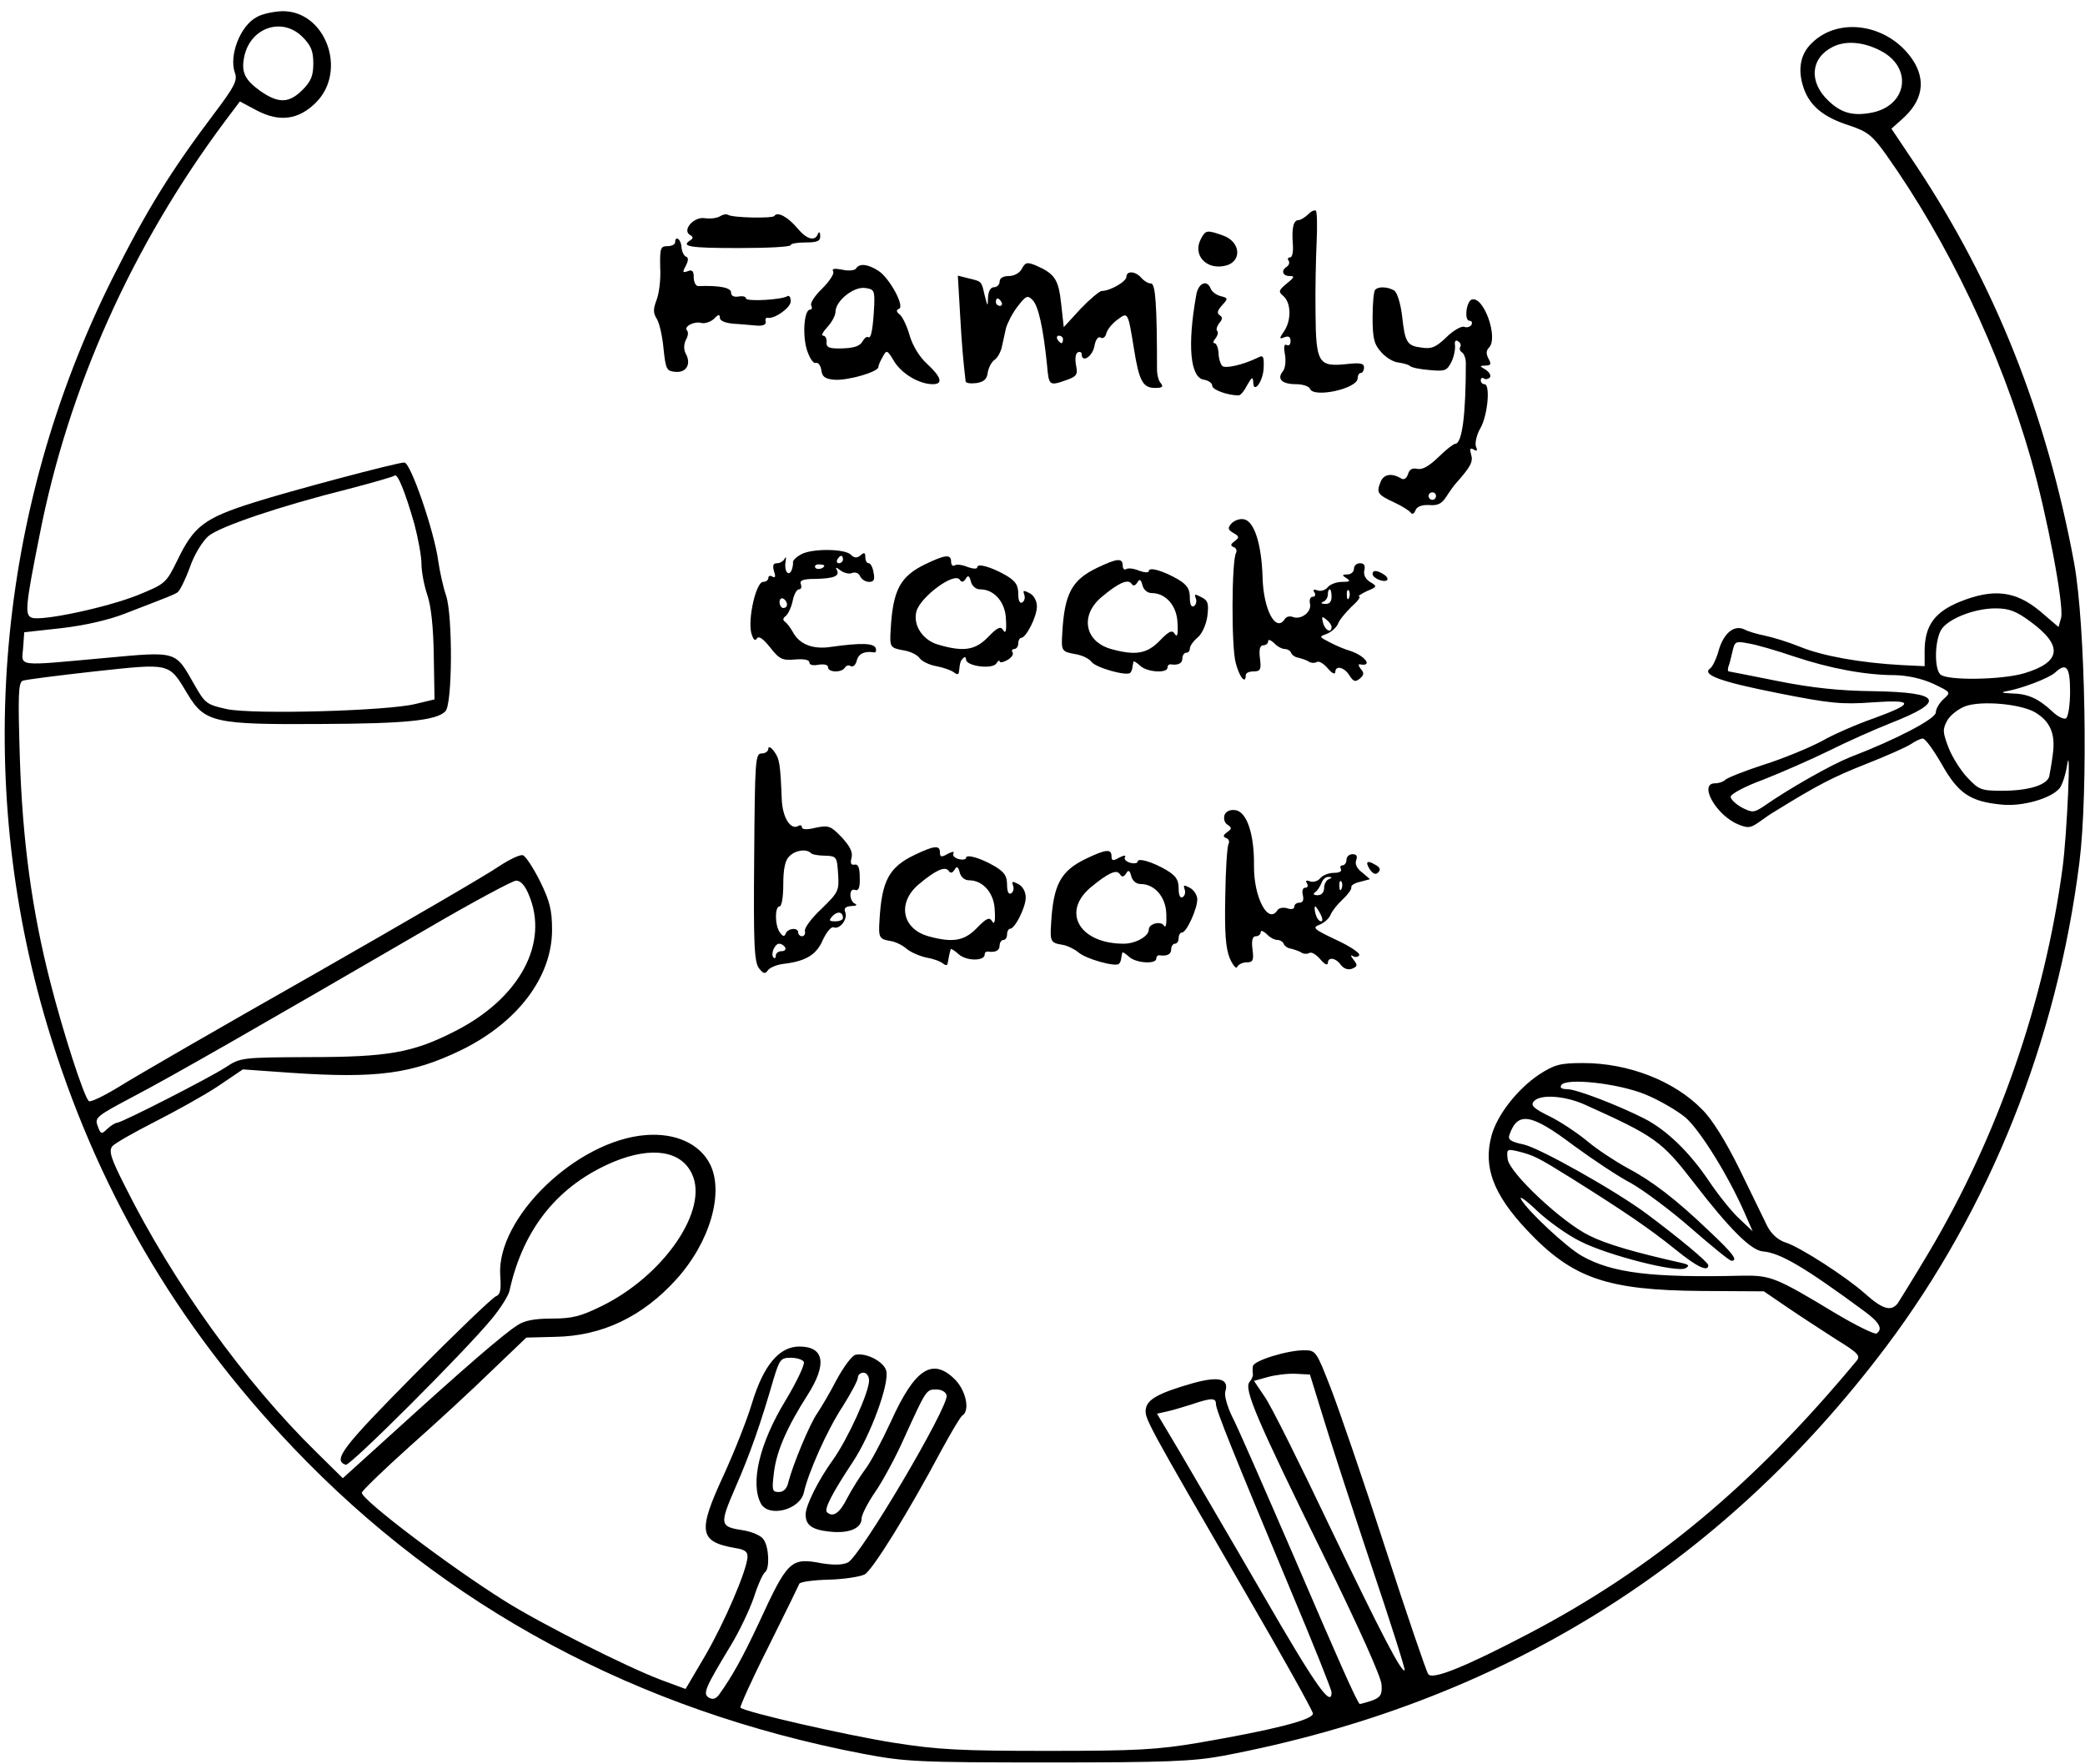 <?xml version="1.0" standalone="no"?>
<!DOCTYPE svg PUBLIC "-//W3C//DTD SVG 20010904//EN"
 "http://www.w3.org/TR/2001/REC-SVG-20010904/DTD/svg10.dtd">
<svg version="1.0" xmlns="http://www.w3.org/2000/svg"
 width="559pt" height="473pt" viewBox="0 0 559 473"
 preserveAspectRatio="xMidYMid meet">

<g transform="translate(0,473) scale(0.1,-0.1)"
fill="#000000" stroke="none">
<path d="M688 4684 c-44 -23 -75 -104 -58 -150 7 -19 -1 -36 -54 -106 -120
-159 -183 -262 -274 -443 -312 -624 -374 -1341 -175 -2005 130 -432 344 -800
658 -1130 408 -429 924 -706 1530 -822 112 -21 145 -23 495 -23 319 0 389 3
470 18 739 140 1332 506 1777 1097 278 370 458 821 518 1298 24 191 16 637
-14 802 -74 400 -213 749 -425 1068 l-65 97 28 25 c56 49 66 105 28 161 -64
94 -197 116 -270 43 -31 -30 -38 -72 -21 -121 17 -48 54 -78 124 -100 47 -16
60 -26 97 -78 166 -234 305 -526 388 -815 43 -150 89 -393 81 -426 l-7 -25
-49 42 c-66 55 -125 62 -215 26 -69 -28 -95 -65 -95 -133 l0 -40 -62 3 c-109
6 -211 24 -272 49 -32 13 -75 26 -95 30 -20 4 -44 11 -53 16 -28 14 -56 -8
-70 -55 -6 -23 -17 -45 -23 -49 -24 -17 29 -36 181 -66 140 -28 173 -31 254
-25 113 8 113 -3 3 -43 -43 -15 -106 -42 -139 -61 -34 -18 -104 -47 -155 -63
-52 -17 -98 -35 -104 -41 -5 -5 -17 -9 -27 -9 -45 0 3 -86 62 -110 26 -11 33
-10 56 6 15 11 34 24 43 29 115 71 156 92 242 126 56 22 110 46 122 54 12 8
26 15 32 15 7 0 29 -31 51 -69 44 -78 76 -100 160 -108 55 -6 133 16 156 44 7
9 16 36 20 62 11 71 0 -183 -12 -274 -48 -360 -174 -722 -359 -1033 -38 -64
-76 -125 -83 -136 -18 -23 -41 -16 -88 26 -49 44 -174 125 -213 137 -21 7 -38
23 -49 44 -8 17 -42 86 -74 152 -37 75 -74 135 -101 161 -74 76 -197 124 -318
124 -63 0 -77 -4 -119 -31 -58 -39 -112 -108 -127 -163 -23 -84 4 -157 94
-253 122 -130 214 -162 469 -164 l167 -1 63 -43 c35 -24 94 -62 131 -86 60
-37 66 -44 54 -58 -275 -331 -543 -555 -879 -731 -170 -89 -259 -125 -269
-108 -5 7 -57 159 -115 338 -58 179 -124 371 -146 428 -39 100 -40 102 -72
102 -45 0 -136 -28 -137 -43 -1 -7 -1 -16 0 -21 1 -4 -3 -14 -9 -21 -16 -19
20 -102 201 -470 92 -188 153 -323 153 -342 2 -27 -3 -34 -28 -43 -16 -5 -30
-9 -31 -8 -10 12 -55 113 -176 395 -78 180 -152 350 -166 376 -13 27 -21 56
-18 66 11 35 -17 42 -86 23 -91 -26 -123 -43 -127 -69 -4 -25 1 -34 266 -491
100 -172 182 -319 182 -326 0 -17 -108 -44 -305 -78 -113 -19 -167 -22 -405
-22 -234 0 -296 3 -415 22 -126 20 -398 82 -410 94 -2 2 31 76 75 163 44 88
81 164 83 169 2 5 37 10 78 11 42 1 85 8 97 14 21 11 117 166 206 333 26 48
51 90 56 93 21 13 10 66 -19 96 -61 61 -108 30 -172 -111 -24 -52 -55 -111
-70 -130 -14 -19 -36 -54 -48 -77 -20 -40 -38 -52 -54 -37 -8 8 14 51 69 134
48 72 99 211 90 245 -6 24 -53 49 -82 43 -9 -1 -32 -32 -51 -67 -18 -35 -42
-75 -52 -90 -20 -28 -65 -137 -77 -183 -4 -19 -13 -28 -26 -28 -18 0 -19 5
-13 53 7 57 35 121 90 207 53 83 45 130 -22 130 -54 0 -96 -50 -127 -152 -14
-47 -49 -134 -76 -193 -70 -151 -66 -178 30 -195 27 -4 35 -10 34 -25 -3 -38
-61 -173 -113 -263 l-53 -90 -65 24 c-93 35 -323 151 -420 212 -150 94 -383
271 -383 290 0 5 57 60 127 123 71 63 170 154 221 204 l93 89 77 2 c126 2 235
54 326 155 90 100 128 233 89 309 -28 54 -92 83 -171 77 -186 -14 -401 -222
-391 -376 3 -40 0 -52 -11 -56 -9 -3 -107 -97 -219 -210 -193 -195 -220 -230
-184 -242 11 -4 318 302 392 392 23 28 44 61 47 75 37 168 132 284 281 346
101 41 179 29 208 -33 46 -96 -75 -273 -243 -355 -55 -27 -78 -33 -132 -33
-46 0 -74 -5 -93 -18 -38 -24 -146 -118 -320 -276 l-148 -134 -70 69 c-194
190 -385 456 -513 712 -39 77 -45 96 -35 109 7 8 58 37 113 65 55 28 131 70
169 95 l68 46 127 -9 c233 -16 327 -3 459 61 151 74 243 196 243 322 0 53 -6
77 -32 130 -18 36 -39 68 -46 70 -7 3 -36 -11 -65 -30 -28 -20 -252 -150 -497
-290 -245 -139 -479 -274 -520 -300 -41 -25 -78 -43 -82 -39 -14 14 -69 185
-103 318 -49 191 -75 379 -82 606 -5 165 -4 198 8 203 8 3 94 14 193 25 205
22 198 24 249 -61 46 -76 71 -82 359 -80 223 1 308 9 332 34 19 18 20 255 2
310 -8 23 -17 65 -21 92 -10 78 -74 265 -91 265 -20 0 -309 -77 -403 -107
-133 -42 -161 -63 -205 -154 -31 -63 -32 -64 -108 -95 -83 -33 -257 -70 -283
-60 -19 7 -17 31 21 221 77 395 249 778 498 1111 l39 52 47 -25 c60 -31 111
-24 157 22 85 85 26 246 -90 245 -23 -1 -54 -7 -69 -16z m123 -53 c23 -23 29
-38 29 -71 0 -33 -6 -48 -29 -71 -36 -36 -64 -37 -113 -3 -42 30 -52 51 -43
93 17 78 102 106 156 52z m4231 -37 c89 -46 71 -151 -29 -167 -47 -8 -78 1
-111 33 -53 50 -48 114 11 144 35 18 83 14 129 -10z m-3931 -1269 c10 -38 19
-86 19 -107 0 -20 7 -58 16 -84 10 -30 16 -87 17 -163 l2 -116 -50 -12 c-74
-19 -437 -29 -507 -14 -54 12 -58 15 -86 64 -53 93 -44 91 -241 73 -241 -22
-223 -24 -219 27 l3 42 100 11 c61 7 127 22 170 39 122 47 130 50 141 57 6 4
21 34 33 67 12 35 34 70 50 84 32 26 191 80 375 126 65 17 121 33 124 36 8 7
29 -46 53 -130z m4332 -261 c89 -65 84 -109 -16 -139 -61 -18 -208 -20 -225
-3 -16 16 -15 86 1 117 15 30 88 60 147 60 36 0 55 -7 93 -35z m-633 -94 c96
-32 191 -50 271 -50 34 -1 71 -9 102 -23 48 -23 48 -23 28 -41 -12 -11 -21
-27 -21 -36 0 -17 -107 -73 -230 -120 -50 -20 -162 -83 -232 -132 -26 -17 -30
-17 -58 -3 -16 9 -30 22 -30 29 0 7 38 28 88 46 48 19 126 53 175 77 48 24
122 57 165 74 151 59 138 83 -46 86 -90 1 -165 9 -255 27 -71 14 -130 26 -132
26 -3 0 -3 6 -1 13 3 6 7 25 11 41 6 26 8 28 43 21 20 -3 75 -19 122 -35z
m740 -94 c0 -36 -5 -68 -11 -72 -6 -3 -23 5 -37 19 -38 35 -65 47 -109 48 -26
1 -30 3 -13 6 40 7 114 35 130 50 30 28 40 15 40 -51z m-95 -55 c41 -24 56
-57 49 -111 -3 -25 -8 -52 -10 -62 -7 -23 -56 -38 -127 -38 -55 0 -62 3 -92
35 -18 19 -41 55 -51 81 -16 42 -16 49 -3 73 8 14 30 31 49 38 44 15 145 6
185 -16z m-4038 -488 c57 -131 -24 -281 -200 -369 -110 -56 -177 -68 -387 -68
-183 -1 -185 -1 -226 -28 -45 -29 -278 -148 -290 -148 -4 0 -16 -7 -26 -16
-16 -16 -18 -15 -26 7 -9 23 -3 27 97 80 101 53 323 180 791 452 118 69 223
125 233 126 12 1 24 -12 34 -36z m2994 -537 c37 -15 85 -43 108 -62 39 -34
115 -156 159 -257 l21 -48 -35 33 c-20 18 -56 63 -81 100 -53 79 -114 138
-174 169 -73 37 -183 79 -207 79 -15 0 -21 4 -16 11 12 20 152 5 225 -25z
m-163 -27 c189 -85 207 -98 292 -208 97 -126 155 -184 187 -186 46 -4 111 -42
271 -160 41 -30 51 -48 33 -60 -5 -3 -54 21 -108 53 -162 98 -176 103 -251
102 -243 -6 -350 7 -431 53 -41 23 -147 122 -163 152 -6 11 14 -3 44 -32 30
-28 82 -65 115 -81 72 -37 260 -85 282 -72 12 7 9 10 -14 15 -120 27 -197 49
-243 72 -73 35 -216 169 -220 206 -3 26 -1 27 25 21 45 -11 55 -16 148 -74
137 -86 208 -134 276 -189 59 -48 89 -62 89 -43 0 8 -77 72 -164 137 -83 62
-289 178 -332 187 -34 7 -42 13 -37 26 22 63 58 57 172 -29 52 -38 121 -84
154 -101 32 -18 104 -71 160 -120 55 -48 104 -88 109 -88 19 0 4 20 -59 79
-92 88 -154 135 -222 171 -31 17 -80 49 -107 72 -27 22 -72 52 -101 66 -41 20
-50 29 -41 39 16 20 82 16 136 -8z m-2093 -690 c4 -5 -18 -52 -48 -102 -71
-116 -96 -223 -67 -278 21 -38 104 -17 115 29 12 54 62 167 104 231 22 35 41
70 41 78 0 7 7 13 15 13 8 0 15 -9 15 -21 0 -32 -57 -157 -97 -213 -39 -54
-73 -122 -73 -146 0 -29 17 -41 63 -46 52 -6 87 8 87 35 0 10 17 43 37 72 20
29 54 92 75 139 61 134 61 135 88 135 15 0 26 -7 28 -16 6 -30 -232 -433 -265
-448 -15 -7 -39 -7 -70 -2 -83 16 -91 8 -168 -159 -45 -96 -72 -144 -107 -193
-9 -12 -17 -14 -28 -8 -16 11 -10 25 60 141 22 36 49 93 61 127 11 35 25 65
30 68 13 9 11 68 -4 88 -6 10 -30 20 -52 24 -66 10 -67 14 -23 116 39 89 68
172 102 290 16 52 19 57 46 57 16 0 32 -5 35 -11z m1391 -144 c18 -60 76 -238
128 -394 53 -157 94 -286 92 -289 -8 -7 -61 94 -202 388 -79 166 -156 321
-173 345 l-29 43 36 10 c21 6 54 10 76 9 l38 -2 34 -110z m-286 31 c0 -16 46
-130 199 -496 61 -145 111 -270 111 -277 0 -43 -43 18 -185 264 -88 152 -188
322 -221 379 l-62 104 27 6 c14 3 44 12 66 19 53 18 65 18 65 1z"/>
<path d="M3507 4155 c-9 -8 -20 -15 -25 -15 -14 0 -19 -20 -16 -62 2 -21 -1
-38 -7 -38 -6 0 -8 -4 -4 -9 3 -5 1 -12 -5 -16 -16 -10 -12 -25 8 -25 14 0 12
-4 -8 -20 -22 -18 -23 -22 -10 -33 21 -17 23 -63 4 -93 -15 -22 -15 -24 0 -18
11 4 16 1 16 -11 0 -9 -5 -13 -10 -10 -7 4 -9 -5 -5 -25 3 -18 1 -38 -6 -46
-16 -20 -2 -34 36 -34 18 0 35 -6 37 -12 9 -26 128 0 128 28 0 8 4 14 8 14 5
0 9 7 9 15 0 11 -10 13 -46 9 -76 -8 -83 2 -84 137 -1 63 1 149 3 191 2 43 1
80 -2 83 -3 3 -13 -1 -21 -10z"/>
<path d="M1930 4150 c-8 -5 -26 -7 -40 -5 -30 5 -62 -32 -40 -45 9 -5 9 -9 1
-14 -27 -17 -2 -21 129 -21 77 0 140 3 140 8 0 4 18 7 40 7 32 0 40 4 39 18 0
10 -3 12 -6 5 -8 -21 -30 -15 -55 15 -25 30 -54 46 -62 33 -5 -7 -111 -5 -124
3 -5 3 -14 1 -22 -4z"/>
<path d="M3220 4090 c-23 -42 12 -83 62 -73 49 9 46 65 -4 82 -42 15 -46 14
-58 -9z"/>
<path d="M1810 4080 c0 -5 -9 -10 -21 -10 -18 0 -20 -5 -19 -57 2 -32 -3 -71
-10 -88 -9 -24 -9 -34 1 -50 7 -11 15 -47 18 -80 6 -56 8 -60 33 -62 29 -2 42
22 26 50 -5 10 -5 24 1 36 6 10 7 21 3 25 -10 11 21 26 39 20 9 -2 24 3 33 11
12 13 16 13 16 3 0 -8 14 -14 38 -16 20 -1 48 -4 62 -5 16 -1 24 3 23 10 -2 7
0 12 5 11 18 -4 62 27 62 44 0 11 -4 17 -9 14 -16 -10 -111 -15 -111 -6 0 5
-9 7 -20 5 -13 -2 -20 2 -20 11 0 13 -32 19 -87 17 -7 -1 -13 10 -13 23 0 17
-4 22 -16 17 -14 -5 -15 -3 -5 15 7 14 7 22 0 24 -5 2 -11 13 -12 26 -1 21
-17 32 -17 12z"/>
<path d="M2740 4010 c-6 -12 -21 -20 -35 -20 -16 0 -25 -6 -25 -15 0 -8 -7
-15 -15 -15 -9 0 -15 -10 -16 -27 -1 -27 -1 -26 -9 5 -9 39 -7 37 -44 46 l-28
7 6 -103 c5 -87 8 -121 15 -181 1 -4 13 -6 29 -4 19 3 28 10 30 27 2 14 10 29
18 35 8 5 17 21 20 35 3 14 8 36 11 50 4 14 17 40 31 58 23 30 27 31 40 18 16
-15 29 -76 39 -173 5 -58 6 -58 52 -42 28 10 31 15 26 39 -3 16 -2 31 4 35 6
3 11 1 11 -4 0 -25 28 -8 34 20 3 18 10 28 17 24 5 -4 13 1 15 11 3 11 16 27
30 37 28 21 28 22 44 -77 14 -88 24 -106 57 -106 19 0 23 3 15 13 -6 6 -10 23
-10 37 0 170 -4 230 -16 230 -8 0 -19 7 -26 15 -15 18 -40 20 -40 3 0 -13 -44
-38 -66 -38 -6 0 -32 -22 -57 -48 l-45 -49 -7 63 c-7 65 -17 80 -67 102 -24
10 -29 9 -38 -8z m-55 -90 c3 -5 1 -10 -4 -10 -6 0 -11 5 -11 10 0 6 2 10 4
10 3 0 8 -4 11 -10z m165 -100 c0 -5 -2 -10 -4 -10 -3 0 -8 5 -11 10 -3 6 -1
10 4 10 6 0 11 -4 11 -10z"/>
<path d="M2295 4010 c-3 -5 -20 -7 -37 -3 -21 4 -29 3 -24 -5 3 -6 -10 -26
-30 -46 -20 -19 -33 -40 -29 -45 3 -6 2 -11 -3 -11 -16 0 -21 -66 -9 -107 7
-22 17 -38 24 -36 6 2 13 -6 15 -19 2 -18 10 -24 35 -26 35 -3 118 21 118 34
0 5 6 18 12 28 10 19 12 18 31 -14 21 -33 67 -60 103 -60 28 0 23 19 -15 54
-21 19 -39 49 -47 76 -7 25 -19 50 -26 56 -10 8 -11 13 -3 16 17 5 -25 83 -55
102 -28 18 -51 21 -60 6z m49 -95 c-3 -62 -8 -94 -16 -89 -4 3 -11 -3 -16 -12
-7 -12 -23 -17 -53 -18 -36 -1 -44 2 -43 17 1 9 -3 17 -9 17 -6 0 -1 10 11 23
12 13 22 31 22 41 0 29 48 68 79 64 24 -3 26 -7 25 -43z"/>
<path d="M3207 3938 c-24 -134 -16 -221 21 -226 12 -2 22 -9 22 -16 0 -11 41
-26 71 -26 5 0 15 12 23 28 12 21 15 23 16 8 0 -34 27 1 28 39 1 30 -1 34 -16
26 -39 -19 -87 -30 -95 -22 -5 5 -10 21 -10 35 -1 14 -6 26 -11 26 -5 0 -3 6
3 13 6 8 8 17 4 20 -3 4 0 13 6 21 9 10 9 16 1 21 -8 5 -6 13 6 26 17 19 17
20 -3 25 -12 3 -24 12 -27 20 -10 26 -34 15 -39 -18z"/>
<path d="M3687 3953 c-4 -3 -7 -37 -7 -74 0 -56 4 -72 23 -93 12 -14 33 -27
47 -28 14 -2 27 -6 30 -9 3 -4 26 -9 52 -11 42 -4 47 -2 59 21 7 14 11 34 10
45 -2 11 2 16 8 11 6 -3 9 -10 6 -15 -3 -5 -1 -11 5 -15 5 -3 10 -16 10 -28 0
-141 -10 -217 -29 -217 -4 0 -25 -16 -45 -36 -25 -24 -43 -34 -56 -31 -13 3
-21 -1 -25 -14 -4 -12 -11 -16 -18 -12 -26 16 -48 12 -56 -10 -11 -28 -8 -33
37 -54 20 -9 40 -22 44 -27 4 -6 9 -4 13 6 4 10 17 15 37 14 23 -2 34 4 46 23
9 14 21 31 27 37 39 44 45 57 39 76 -4 15 -3 18 7 13 9 -6 11 -3 6 8 -3 9 2
32 12 49 20 35 27 118 11 118 -6 0 -10 5 -10 11 0 5 4 8 9 4 5 -3 12 -1 16 4
3 5 -3 14 -12 20 -17 10 -17 10 0 11 14 0 16 4 8 18 -7 13 -7 22 1 30 26 26
-14 139 -46 129 -15 -5 -21 -57 -6 -57 6 0 8 -5 5 -11 -4 -6 -13 -8 -20 -5 -7
2 -29 -10 -47 -28 -28 -27 -40 -32 -66 -28 -40 5 -45 13 -53 86 -4 32 -13 62
-21 67 -16 10 -42 12 -51 2z m163 -553 c0 -5 -4 -10 -10 -10 -5 0 -10 5 -10
10 0 6 5 10 10 10 6 0 10 -4 10 -10z"/>
<path d="M3301 3326 c-10 -12 -9 -16 6 -25 16 -9 16 -12 3 -22 -11 -8 -12 -12
-2 -16 6 -2 9 -9 6 -15 -12 -20 -13 -252 -1 -295 10 -39 27 -59 27 -33 0 6 9
10 21 10 18 0 21 5 17 35 -3 24 0 35 9 35 7 0 13 5 13 11 0 6 7 3 16 -5 8 -9
21 -16 29 -16 7 0 15 -5 17 -11 2 -5 10 -11 18 -12 8 -2 21 -6 28 -10 6 -5 17
-5 22 -2 6 4 19 -4 30 -17 11 -13 19 -17 20 -10 0 19 24 14 38 -9 11 -17 16
-18 28 -8 11 9 12 15 2 26 -6 8 -7 13 -2 12 36 -7 14 23 -26 36 -14 4 -38 14
-55 23 -29 15 -29 15 -7 23 12 5 25 17 29 26 3 10 20 30 36 46 17 15 26 27 21
28 -5 0 4 6 20 14 29 12 29 13 9 25 -13 8 -18 20 -15 32 3 12 -1 18 -12 18 -9
0 -16 -7 -16 -15 0 -8 -8 -15 -17 -15 -15 0 -16 -2 -3 -10 12 -8 9 -10 -11
-10 -15 0 -32 -6 -39 -14 -6 -8 -19 -12 -27 -9 -11 4 -14 2 -9 -5 4 -7 2 -12
-5 -12 -6 0 -9 -8 -7 -18 6 -22 -24 -45 -46 -36 -8 3 -17 1 -21 -5 -24 -39
-58 24 -60 112 -3 91 -23 151 -51 155 -11 2 -26 -4 -33 -12z m269 -196 c0 -13
-6 -20 -17 -19 -11 0 -13 3 -5 6 6 2 12 11 12 19 0 8 2 14 5 14 3 0 5 -9 5
-20z m47 -2 c-3 -8 -6 -5 -6 6 -1 11 2 17 5 13 3 -3 4 -12 1 -19z m-47 -79 c0
-18 -18 -9 -23 12 -4 16 -3 18 9 8 8 -6 14 -15 14 -20z"/>
<path d="M2148 3244 c-13 -7 -22 -16 -22 -21 1 -4 -1 -14 -3 -20 -8 -21 -21
-5 -17 20 2 12 2 16 -2 10 -3 -7 -12 -13 -21 -13 -10 0 -12 -6 -8 -21 5 -15 4
-19 -4 -15 -6 4 -11 2 -11 -3 0 -6 -6 -11 -14 -11 -19 0 -41 -98 -32 -136 5
-18 10 -24 15 -16 5 8 16 1 36 -24 25 -32 33 -35 67 -32 24 2 38 -1 38 -8 0
-7 10 -9 25 -6 15 2 25 0 25 -7 0 -14 37 -15 45 -1 4 6 11 8 16 4 6 -3 13 3
16 15 5 19 21 26 46 22 5 -1 7 4 5 11 -5 14 -39 15 -118 4 -50 -8 -86 6 -104
39 -6 11 -15 23 -21 28 -7 4 -6 10 1 15 6 4 15 22 19 40 3 17 11 32 17 32 6 0
8 6 5 14 -4 10 6 14 39 14 51 1 67 8 57 25 -4 7 0 6 10 -2 9 -7 24 -11 32 -7
9 3 18 -1 21 -9 4 -8 14 -15 24 -15 13 0 16 6 12 25 -2 14 -8 25 -13 25 -5 0
-9 7 -9 16 0 13 -3 14 -13 5 -10 -8 -17 -7 -26 2 -16 16 -103 17 -133 1z m112
-14 c0 -5 -5 -10 -11 -10 -5 0 -7 5 -4 10 3 6 8 10 11 10 2 0 4 -4 4 -10z
m-50 -16 c0 -8 -19 -13 -24 -6 -3 5 1 9 9 9 8 0 15 -2 15 -3z m-100 -105 c0
-5 -4 -9 -10 -9 -5 0 -10 7 -10 16 0 8 5 12 10 9 6 -3 10 -10 10 -16z"/>
<path d="M2482 3218 c-69 -33 -88 -70 -94 -175 -3 -49 -2 -50 37 -57 17 -3 35
-12 41 -21 6 -8 26 -18 45 -21 19 -4 40 -11 47 -17 8 -6 12 -6 13 2 3 26 4 30
12 37 4 4 7 2 7 -4 0 -18 70 -27 81 -11 5 8 9 10 9 6 0 -4 9 -3 20 3 11 6 18
15 15 21 -4 5 -1 9 4 9 6 0 11 7 11 15 0 8 4 15 8 15 13 0 42 57 42 84 0 15
-8 30 -20 36 -16 8 -18 8 -14 -4 3 -8 1 -17 -5 -21 -7 -4 -11 5 -11 23 0 23
-7 34 -32 49 -40 23 -78 34 -78 22 0 -5 -12 -4 -26 1 -14 6 -30 8 -35 4 -5 -3
-9 2 -9 10 0 21 -16 19 -68 -6z m107 -40 c6 11 10 9 14 -7 3 -12 13 -21 25
-21 38 0 68 -35 69 -81 2 -30 -1 -39 -7 -29 -7 12 -15 9 -41 -18 -34 -35 -65
-40 -131 -21 -43 11 -71 52 -61 90 11 39 101 106 116 85 5 -8 10 -7 16 2z"/>
<path d="M2942 3208 c-69 -33 -88 -70 -94 -175 -3 -49 -2 -50 37 -57 17 -3 35
-12 41 -20 11 -16 94 -39 104 -30 3 3 6 10 6 15 1 5 2 12 3 15 0 3 8 -2 17
-10 17 -18 74 -22 74 -6 0 5 3 9 8 9 20 -3 32 2 32 16 0 8 5 15 10 15 6 0 10
5 10 11 0 7 9 20 21 30 12 10 23 35 26 57 4 34 2 42 -16 51 -17 9 -20 9 -15
-3 3 -8 1 -17 -5 -21 -7 -4 -11 5 -11 23 0 23 -7 34 -32 49 -40 23 -78 34 -78
22 0 -5 -12 -4 -26 1 -14 6 -30 8 -35 4 -5 -3 -9 2 -9 10 0 21 -16 19 -68 -6z
m107 -40 c6 11 10 9 14 -7 3 -12 13 -21 25 -21 38 0 68 -35 69 -81 2 -30 -1
-39 -7 -29 -7 12 -15 9 -41 -18 -34 -35 -65 -40 -130 -22 -71 20 -84 90 -26
139 45 38 70 49 80 37 5 -8 10 -7 16 2z"/>
<path d="M3680 3191 c0 -11 31 -24 39 -16 3 3 -1 10 -9 15 -19 12 -30 12 -30
1z"/>
<path d="M2060 2723 c0 -7 -8 -13 -18 -13 -17 0 -18 -17 -20 -278 -2 -232 0
-281 13 -298 12 -15 16 -16 24 -5 5 7 24 15 42 17 59 7 88 24 105 64 10 21 22
36 29 34 16 -7 39 22 31 41 -4 10 1 15 17 16 12 0 16 3 10 6 -7 2 -13 13 -13
24 0 11 5 16 13 13 9 -3 13 7 12 33 0 27 -4 37 -14 35 -9 -2 -12 4 -8 18 4 15
-4 31 -26 55 -30 31 -35 33 -70 26 -23 -6 -37 -5 -37 1 0 5 -4 7 -9 4 -21 -13
-43 22 -45 70 -4 98 -6 110 -21 130 -8 11 -15 14 -15 7z m114 -280 c3 -4 21
-7 38 -7 31 -1 32 -3 35 -49 3 -45 1 -49 -44 -93 -27 -25 -47 -52 -45 -60 2
-8 -2 -14 -8 -14 -5 0 -10 5 -10 10 0 14 -27 12 -33 -2 -4 -10 -8 -9 -16 2
-14 19 -14 70 -1 70 6 0 10 26 10 59 0 41 5 65 16 75 16 17 46 21 58 9z m86
-174 c0 -5 -9 -9 -20 -9 -17 0 -19 2 -8 14 13 14 28 12 28 -5z m-155 -79 c3
-5 -1 -10 -9 -10 -9 0 -16 -5 -16 -12 0 -6 -3 -9 -6 -5 -9 8 3 37 15 37 5 0
13 -4 16 -10z"/>
<path d="M3283 2545 c-3 -10 0 -21 8 -26 12 -8 12 -11 -1 -20 -11 -8 -12 -12
-2 -16 6 -2 9 -9 6 -15 -4 -6 -8 -69 -9 -140 -2 -100 1 -139 12 -167 9 -20 18
-30 20 -23 3 6 14 12 25 12 17 0 20 5 16 35 -3 24 0 35 9 35 7 0 13 5 13 11 0
6 7 3 16 -5 8 -9 21 -16 29 -16 7 0 15 -5 17 -11 2 -5 10 -11 18 -12 8 -2 21
-6 28 -10 6 -5 17 -5 22 -2 6 4 19 -4 30 -17 11 -13 19 -17 20 -10 0 17 21 15
35 -5 8 -10 19 -14 30 -10 15 6 15 10 4 24 -8 10 -9 14 -2 10 6 -4 14 -3 17 2
4 5 -24 24 -61 41 -61 29 -66 33 -45 41 12 5 25 16 29 26 4 10 18 28 32 41 15
14 25 28 24 33 -2 5 9 12 24 15 l26 7 -21 18 c-14 10 -20 23 -16 33 4 11 1 16
-10 16 -9 0 -16 -7 -16 -15 0 -8 -5 -15 -11 -15 -5 0 -7 -4 -4 -10 3 -6 -4
-10 -18 -10 -14 0 -30 -6 -37 -14 -6 -8 -19 -12 -27 -9 -11 4 -14 2 -9 -5 4
-7 2 -12 -5 -12 -6 0 -9 -8 -6 -20 3 -13 0 -20 -9 -20 -8 0 -14 -5 -14 -11 0
-6 -8 -8 -19 -4 -11 3 -22 1 -26 -5 -25 -40 -64 35 -63 119 1 84 -19 145 -50
149 -14 2 -25 -3 -29 -13z m280 -172 c-7 -2 -13 -13 -13 -24 0 -11 -7 -19 -17
-19 -11 0 -14 3 -7 8 6 4 13 15 17 25 3 9 12 17 19 16 10 0 10 -2 1 -6z m34
-25 c-3 -8 -6 -5 -6 6 -1 11 2 17 5 13 3 -3 4 -12 1 -19z m-57 -68 c6 -11 7
-20 2 -20 -6 0 -12 9 -15 20 -3 11 -3 20 -1 20 2 0 8 -9 14 -20z"/>
<path d="M2452 2438 c-69 -33 -88 -70 -94 -175 -3 -47 -1 -51 31 -56 12 -2 31
-11 42 -21 11 -9 34 -19 52 -23 18 -3 38 -10 45 -16 8 -6 12 -6 13 2 1 6 3 16
4 21 1 6 3 12 4 15 0 3 10 -3 21 -13 21 -19 70 -19 70 -1 0 5 3 8 8 8 20 -3
32 2 32 16 0 8 5 15 10 15 6 0 10 7 10 15 0 8 4 15 8 15 13 0 42 57 42 84 0
15 -8 30 -20 36 -16 8 -18 8 -14 -4 3 -8 1 -17 -5 -21 -7 -4 -11 5 -11 23 0
23 -7 34 -32 49 -39 23 -78 34 -78 23 0 -4 -9 -6 -20 -3 -11 3 -17 10 -14 15
4 6 -3 5 -15 -1 -17 -10 -21 -9 -21 4 0 20 -16 18 -68 -7z m107 -40 c6 11 10
9 14 -7 3 -12 13 -21 25 -21 38 0 68 -35 69 -81 2 -30 -1 -39 -7 -29 -7 12
-15 9 -41 -18 -34 -35 -65 -40 -130 -22 -71 20 -84 90 -26 139 45 38 70 49 80
37 5 -8 10 -7 16 2z"/>
<path d="M2912 2428 c-69 -33 -88 -70 -94 -175 -3 -47 -1 -51 31 -56 12 -2 31
-11 42 -20 20 -18 100 -40 109 -31 3 3 6 10 6 15 1 5 2 12 3 15 0 3 8 -2 17
-10 17 -18 74 -22 74 -6 0 5 3 9 8 9 20 -3 32 2 32 16 0 8 5 15 10 15 6 0 10
7 10 15 0 8 4 15 9 15 12 0 41 63 41 89 0 11 -9 25 -20 31 -16 8 -18 8 -14 -4
3 -8 1 -17 -5 -21 -7 -4 -11 5 -11 23 0 23 -7 34 -32 49 -39 23 -78 34 -78 23
0 -4 -9 -6 -20 -3 -11 3 -17 10 -14 15 4 6 -3 5 -15 -1 -17 -10 -21 -9 -21 4
0 20 -16 18 -68 -7z m107 -40 c6 11 10 9 14 -7 3 -12 13 -21 25 -21 38 0 68
-35 69 -81 1 -25 -1 -38 -6 -31 -8 14 -41 6 -41 -10 0 -18 -34 -37 -65 -38
-119 -1 -170 83 -92 150 47 39 70 50 79 37 6 -9 10 -9 17 1z"/>
<path d="M3672 2400 c9 -13 16 -16 23 -9 7 7 5 13 -5 19 -24 15 -31 11 -18
-10z"/>
</g>
</svg>
